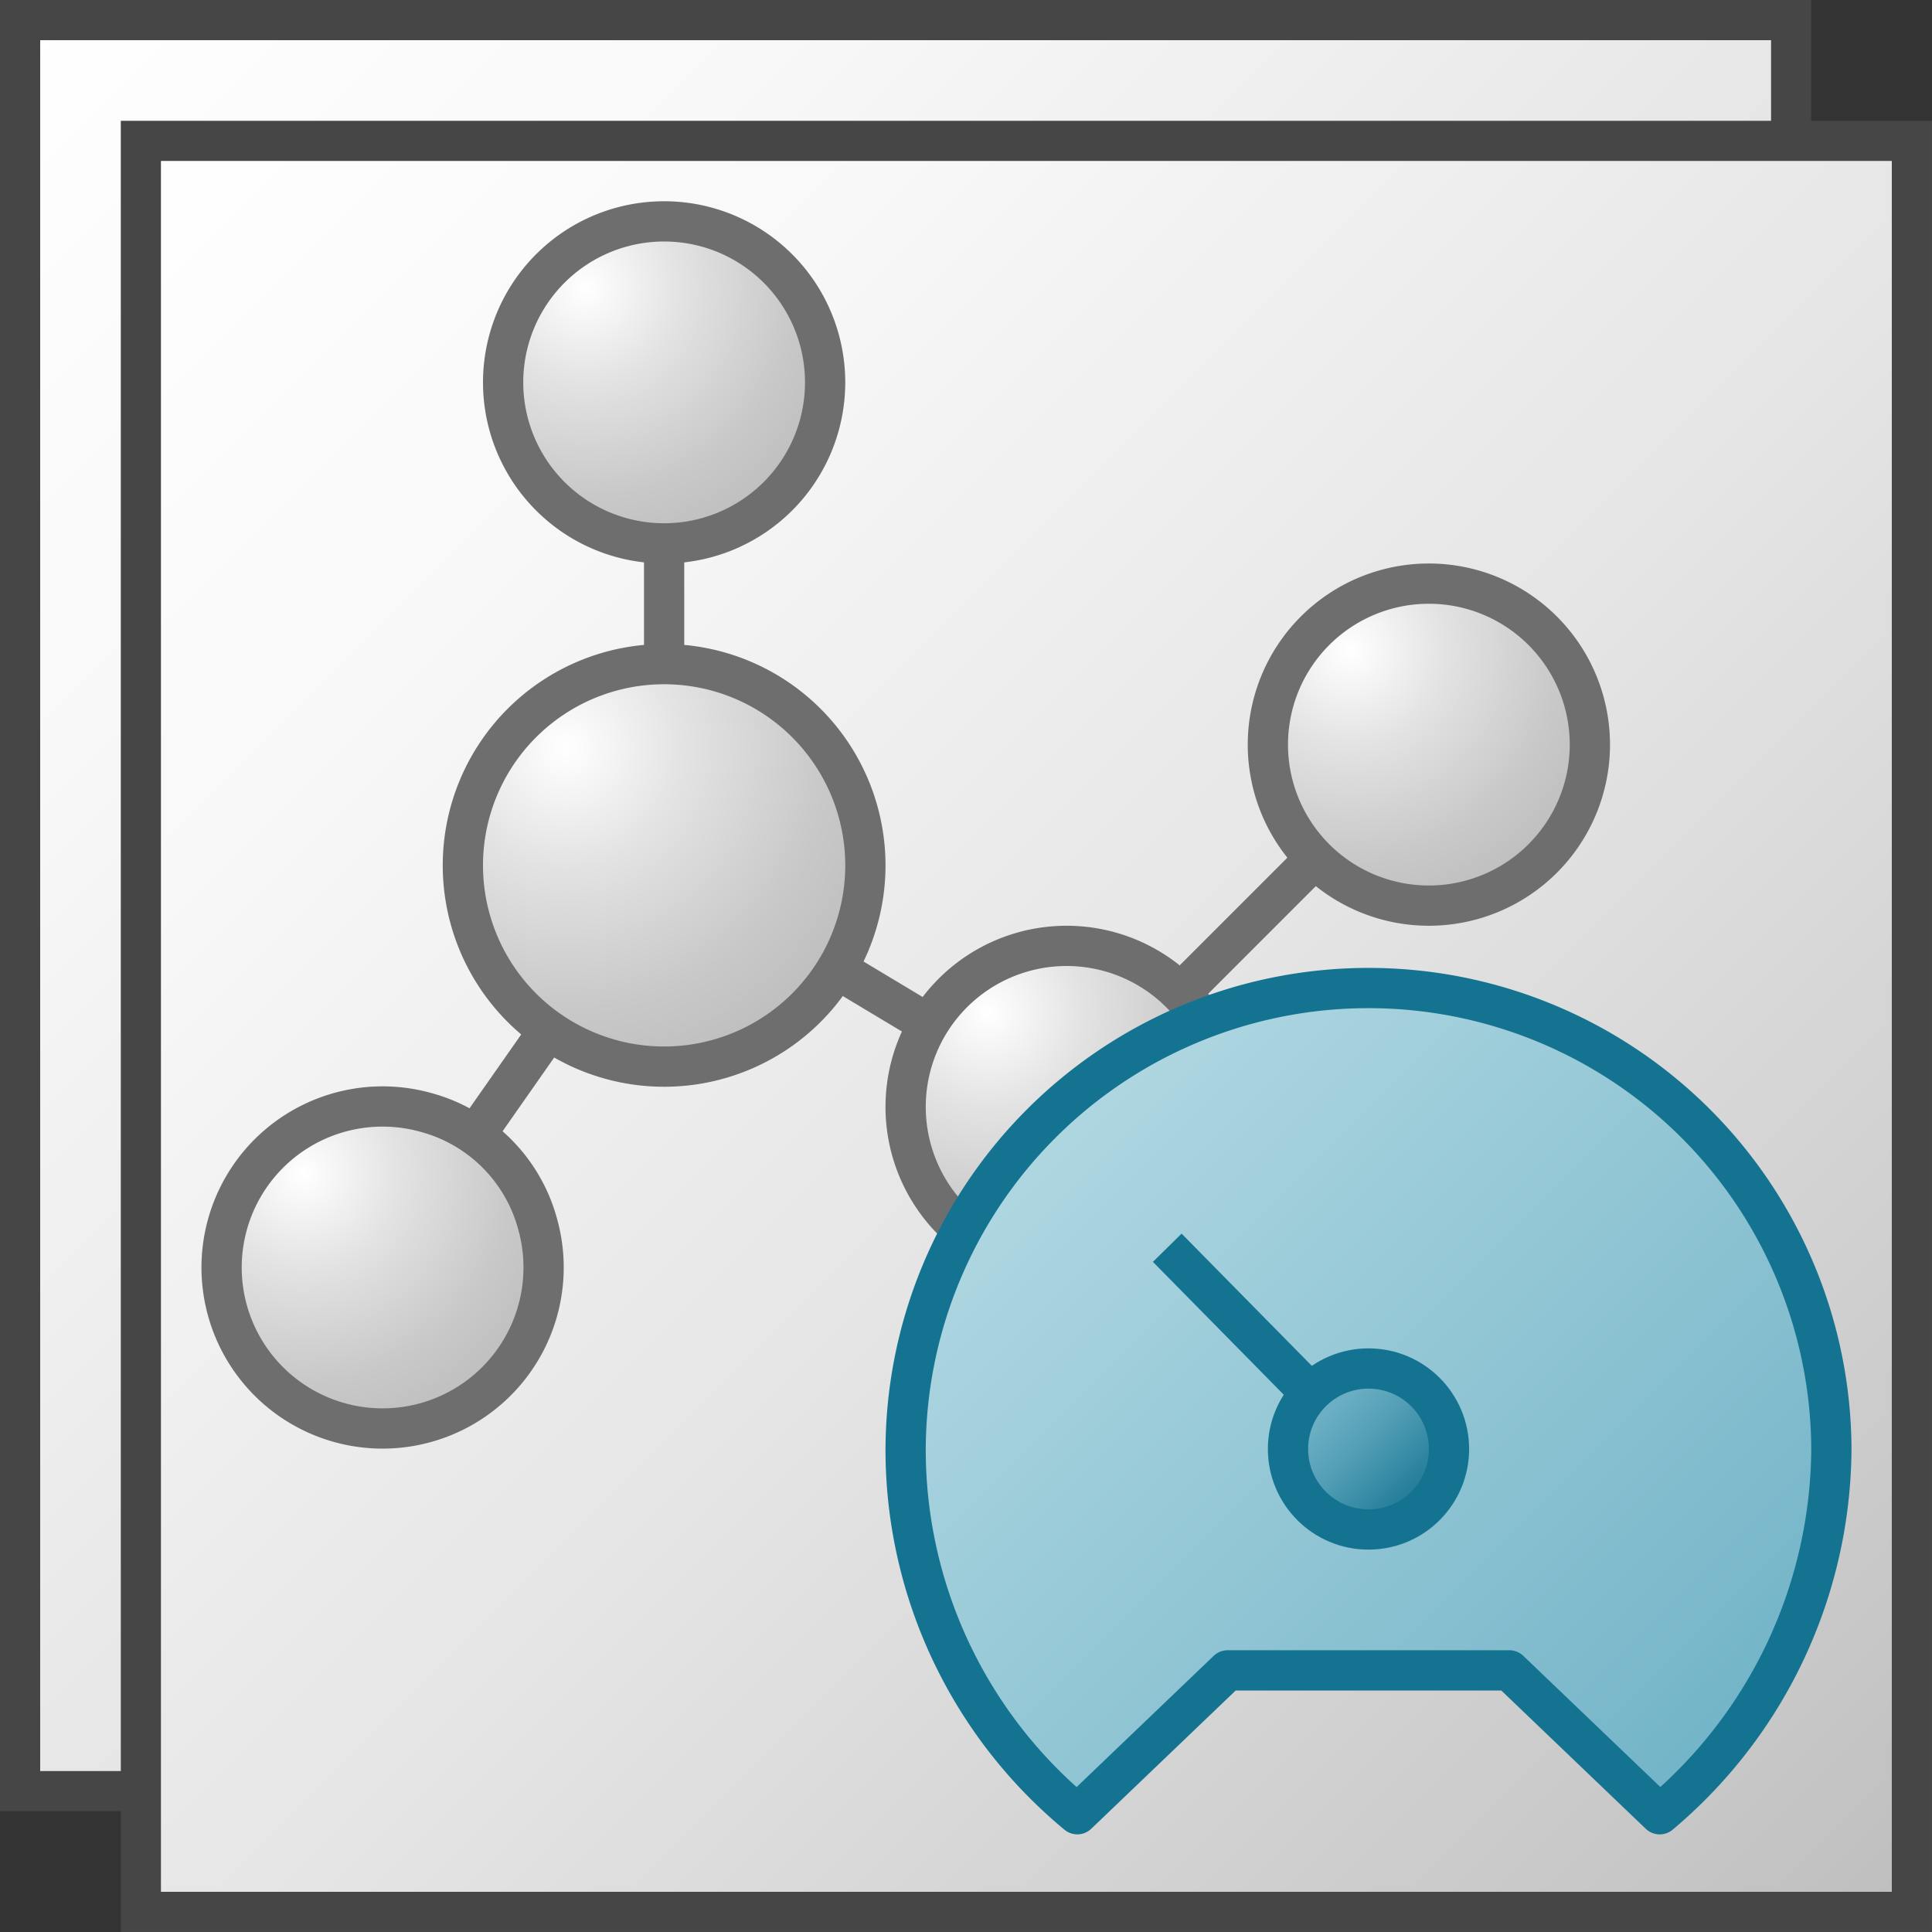 <svg id="Layer_1" data-name="Layer 1" xmlns="http://www.w3.org/2000/svg" xmlns:xlink="http://www.w3.org/1999/xlink" viewBox="0 0 48 48">
    <rect x="0" y="0" width="48" height="48" fill="#333333" stroke="none"/>
    <linearGradient id="paper_gradient" data-name="paper gradient" x1="0.5" y1="0.5" x2="44.5" y2="44.5" gradientUnits="userSpaceOnUse">
      <stop offset="0" stop-color="#fff"/>
      <stop offset="0.221" stop-color="#f8f8f8"/>
      <stop offset="0.541" stop-color="#e5e5e5"/>
      <stop offset="0.92" stop-color="#c6c6c6"/>
      <stop offset="1" stop-color="#bebebe"/>
    </linearGradient>
    <linearGradient id="paper_gradient-2" x1="3.5" y1="3.5" x2="47.5" y2="47.5" xlink:href="#paper_gradient"/>
    <radialGradient id="radial-gradient" cx="33.544" cy="16.165" r="6.863" gradientUnits="userSpaceOnUse">
      <stop offset="0" stop-color="#fff"/>
      <stop offset="0.355" stop-color="#e2e2e2"/>
      <stop offset="0.76" stop-color="#c8c8c8"/>
      <stop offset="1" stop-color="#bebebe"/>
    </radialGradient>
    <radialGradient id="radial-gradient-2" cx="24.544" cy="25.165" r="6.863" xlink:href="#radial-gradient"/>
    <radialGradient id="radial-gradient-3" cx="14.372" cy="-66.08" r="7.625" gradientTransform="translate(1.609 66.636) scale(0.9)" xlink:href="#radial-gradient"/>
    <radialGradient id="radial-gradient-4" cx="6.594" cy="-41.635" r="7.625" gradientTransform="translate(1.609 66.636) scale(0.9)" xlink:href="#radial-gradient"/>
    <linearGradient id="Light_Blue_Grad_2" data-name="Light Blue Grad 2" x1="25.866" y1="27.946" x2="42.15" y2="44.23" gradientUnits="userSpaceOnUse">
      <stop offset="0" stop-color="#afd7e1"/>
      <stop offset="1" stop-color="#73b4c8"/>
    </linearGradient>
    <linearGradient id="linear-gradient" x1="32.586" y1="34.586" x2="35.414" y2="37.414" gradientUnits="userSpaceOnUse">
      <stop offset="0" stop-color="#73b4c8"/>
      <stop offset="0.175" stop-color="#6aaec3"/>
      <stop offset="0.457" stop-color="#529eb5"/>
      <stop offset="0.809" stop-color="#2c839f"/>
      <stop offset="1" stop-color="#147391"/>
    </linearGradient>
    <radialGradient id="radial-gradient-5" cx="14.055" cy="18.581" r="8.578" xlink:href="#radial-gradient"/>
  <rect x="0.5" y="0.5" width="44" height="44" stroke="#464646" stroke-miterlimit="10" stroke-width="0.997" fill="url(#paper_gradient)"/>
  <rect x="3.5" y="3.5" width="44" height="44" stroke="#464646" stroke-miterlimit="10" stroke-width="0.997" fill="url(#paper_gradient-2)"/>
  <polyline points="16.5 21.5 26.5 27.5 35.5 18.5" fill="none" stroke="#6e6e6e" stroke-linecap="round" stroke-linejoin="round"/>
  <path d="M39.5,18.5a4,4,0,1,1-4-4A4,4,0,0,1,39.5,18.5Z" stroke="#6e6e6e" stroke-linecap="round" stroke-linejoin="round" fill="url(#radial-gradient)"/>
  <path d="M30.5,27.5a4,4,0,1,1-4-4A4,4,0,0,1,30.5,27.5Z" stroke="#6e6e6e" stroke-linecap="round" stroke-linejoin="round" fill="url(#radial-gradient-2)"/>
  <path d="M20.5,9.5a4,4,0,1,1-4-4A4,4,0,0,1,20.5,9.5Z" stroke="#6e6e6e" stroke-linecap="round" stroke-linejoin="round" fill="url(#radial-gradient-3)"/>
  <path d="M13.354,30.4a4,4,0,1,1-2.761-2.759A3.933,3.933,0,0,1,13.354,30.4Z" stroke="#6e6e6e" stroke-linecap="round" stroke-linejoin="round" fill="url(#radial-gradient-4)"/>
  <path d="M26.766,45.074,30.5,41.5h7l3.735,3.575A11.939,11.939,0,0,0,45.5,36.007a11.5,11.5,0,1,0-23,.081A11.762,11.762,0,0,0,26.766,45.074Z" stroke="#147391" stroke-linejoin="round" fill="url(#Light_Blue_Grad_2)"/>
  <line x1="32.789" y1="34.847" x2="29" y2="31" fill="none" stroke="#147391"/>
  <circle cx="34" cy="36" r="2" stroke="#147391" stroke-miterlimit="10" fill="url(#linear-gradient)"/>
  <polyline points="16.5 13.5 16.5 21.5 11.801 28.213" fill="none" stroke="#6e6e6e" stroke-miterlimit="10"/>
  <path d="M21.5,21.5a5,5,0,1,1-5-5A5,5,0,0,1,21.5,21.5Z" stroke="#6e6e6e" stroke-linecap="round" stroke-linejoin="round" fill="url(#radial-gradient-5)"/>
</svg>

